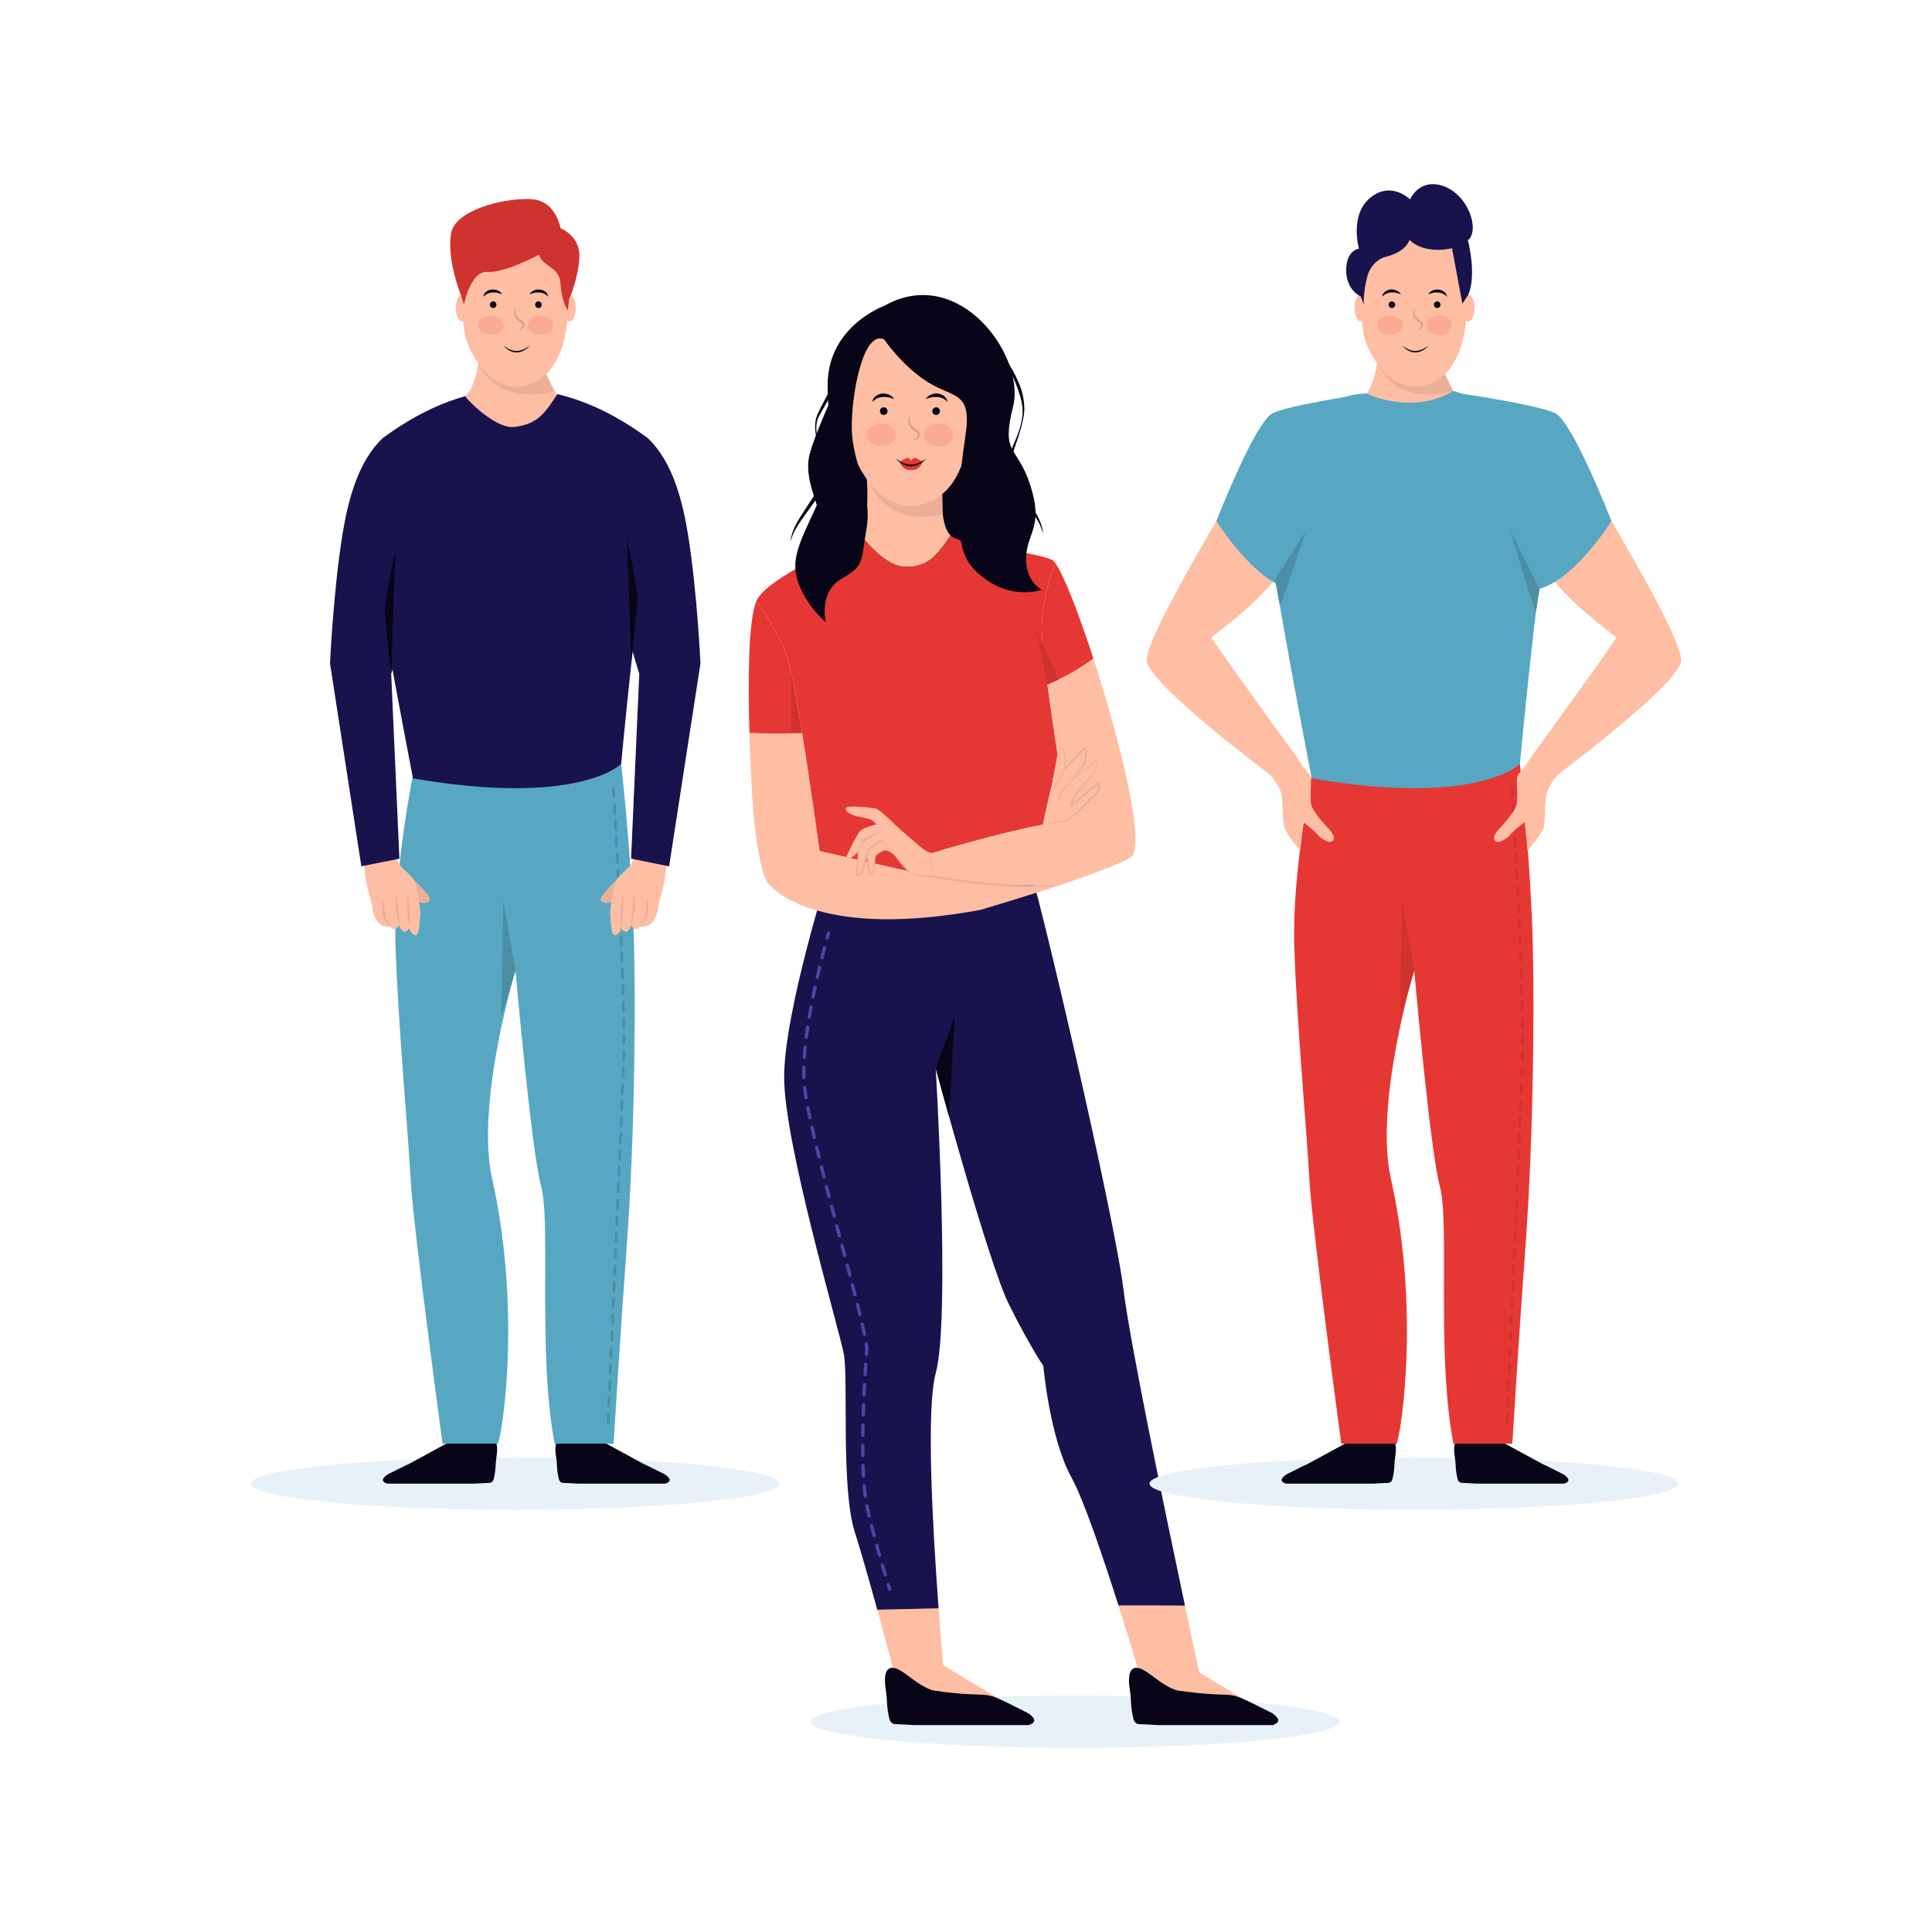 <?xml version="1.0" encoding="utf-8"?>
<!-- Generator: Adobe Illustrator 27.5.0, SVG Export Plug-In . SVG Version: 6.00 Build 0)  -->
<svg version="1.1" xmlns="http://www.w3.org/2000/svg" xmlns:xlink="http://www.w3.org/1999/xlink" x="0px" y="0px"
	 viewBox="0 0 500 500" style="enable-background:new 0 0 500 500;" xml:space="preserve">
<g id="BACKGROUND">
	<rect style="fill:#FFFFFF;" width="500" height="500"/>
</g>
<g id="OBJECTS">
	<g>
		<g>
			<path style="fill:#E7F2F8;" d="M346.719,445.569c0,3.739-30.637,6.77-68.429,6.77c-37.793,0-68.43-3.031-68.43-6.77
				c0-3.739,30.637-6.77,68.43-6.77C316.082,438.798,346.719,441.829,346.719,445.569z"/>
			<g>
				<path style="fill:#070517;" d="M223.494,85.387c0,0-11.703,23.647-13.929,32.019c-2.227,8.372,5.195,16.498,4.701,28.81
					c-0.495,12.312,19.124,18.222,32.693,16.005c13.57-2.216,13.817-20.112,11.838-30.124c-1.979-10.012,1.757-22.078-5.925-37.591
					C245.19,78.993,223.494,85.387,223.494,85.387z"/>
				<path style="fill:#FEBEA3;" d="M231.799,434.259h12.603c0,0-0.71-7.541-1.492-18.034c-5.303,0.118-10.593,0.243-15.87,0.372
					C229.608,425.923,231.799,434.259,231.799,434.259z"/>
				<path style="fill:#18134D;" d="M306.673,415.565c-5.313-25.105-14.236-68.152-15.927-81.891
					c-2.439-19.812-23.172-108.205-24.392-108.967c-1.22-0.762-36.994,22.86-51.629,0c0,0-11.789,36.957-11.789,54.103
					c0,17.145,14.228,65.152,15.448,71.629c1.22,6.477-0.813,34.671,2.846,46.102c1.598,4.994,3.817,12.823,5.81,20.058
					c5.278-0.129,10.567-0.254,15.87-0.372c-1.51-20.265-3.289-51.546-0.744-60.834c3.862-14.097,0-78.868,0-78.868
					s13.619,50.293,18.904,60.961c5.285,10.668,8.944,16.002,8.944,16.002s1.626,18.669,7.317,28.956
					c3.12,5.639,8.195,20.668,12.143,33.096C295.216,415.514,300.949,415.527,306.673,415.565z"/>
				<path style="fill:#FEBEA3;" d="M289.474,415.539c3.254,10.243,5.744,18.72,5.744,18.72h15.448c0,0-1.644-7.597-3.992-18.694
					C300.949,415.527,295.216,415.514,289.474,415.539z"/>
				<path style="fill:#FEBEA3;" d="M222.223,137.792c0.222-0.209,0.405-0.396,0.535-0.57c2.552-3.43,1.527-13.676,1.527-13.676
					c6.632,5.975,19.537,2.017,19.537,2.017s-0.816,10.17,2.187,13.015c-3.727,5.565-6.214,8.326-11.874,8.118
					C229.292,146.515,224.436,140.637,222.223,137.792z"/>
				<path style="fill:#EBAF97;" d="M224.284,123.544c0,0,8.498,5.036,19.541,2.017l0.158,7.518
					C243.983,133.079,230.032,137.689,224.284,123.544z"/>
				<path style="fill:#FEBEA3;" d="M236.867,80.182c4.628,0.57,8.689,3.55,10.853,7.946c1.983,4.027,3.976,9.848,3.736,16.693
					c-0.465,13.248-3.602,23.649-13.478,25.878c-9.876,2.229-16.731-10.029-17.777-15.601
					C219.252,110.05,216.398,77.663,236.867,80.182z"/>
				<path style="fill:#E53834;" d="M269.647,164.281c-0.379-6.219,1.586-13.523,3.368-18.691c-0.268-0.341-0.503-0.57-0.705-0.668
					c-4.661-2.31-22.997-3.555-26.163-6.219l-0.137-0.125c-3.727,5.565-6.214,8.326-11.874,8.118
					c-4.843-0.181-9.7-6.059-11.913-8.904c-4.106,3.701-22.978,11.353-26.242,17.307c-0.085,0.153-0.163,0.32-0.242,0.508
					c2.389,3.228,6.339,9.12,8.127,15.005c2.67,8.765,8.225,49.667,8.225,49.667l6.919,1.565c0-0.001,0.001-0.002,0.001-0.002
					l22.246,5.024l2.259-6.795c5.673-1.64,18.194-5.148,26.378-6.644c0.196-0.918,1.397-6.518,2.069-9.182
					c0.529-2.129,1.24-6.441,1.756-8.939C271.984,183.974,270.006,170.243,269.647,164.281z"/>
				<path style="fill:#FEBEA3;" d="M275.189,228.758c-18.8,1.363-33.539-1.802-33.539-1.802l-0.392-0.09
					c-1.795-0.09-4.126-0.285-4.876-0.661c-0.32-0.16-0.666-0.389-1.031-0.668l-0.007-0.007l-9.047-2.045
					c-0.065,0.702-0.118,1.405-0.183,1.781c-0.157,0.883-0.908,1.189-0.908,1.189c-0.228-0.348-0.437-1.962-0.6-3.353l-0.79-0.174
					c-0.163,0.765-0.333,1.579-0.457,2.115c-0.287,1.273-1.456,1.663-1.612,1.607c-0.091-0.035,0.104-2.309,0.261-4.132
					l-1.971-0.445c-0.438,0.132-1.018-0.063-1.038-0.174c0-0.007,0.007-0.028,0.013-0.056l-6.919-1.565
					c0,0-2.222-16.357-4.531-30.601c-4.505,0.249-9.049,0.208-13.609-0.008c0.187,6.536,0.482,12.446,0.697,16.106
					c0.666,11.373,2.441,20.84,4.217,22.976c1.782,2.129,14.283,14.204,54.781,6.747c0,0,11.038-3.214,21.548-6.734L275.189,228.758
					z"/>
				<path style="fill:#E53834;" d="M207.561,189.678c-1.342-8.279-2.713-15.844-3.694-19.066
					c-1.789-5.885-5.738-11.777-8.127-15.005c-2.099,4.935-2.167,20.795-1.788,34.062
					C198.512,189.885,203.057,189.927,207.561,189.678z"/>
				<g>
					<g>
						<path style="fill:#E53834;" d="M273.015,145.59c-1.782,5.169-3.747,12.472-3.368,18.691c0.173,2.877,0.724,7.565,1.442,12.918
							c4.22-1.838,8.292-4.004,11.887-6.775C279.069,158.418,275.114,148.318,273.015,145.59z"/>
						<path style="fill:#FEBEA3;" d="M282.976,170.425c-3.594,2.771-7.667,4.937-11.887,6.775c0.77,5.74,1.733,12.243,2.631,18.106
							c0.189-0.925,0.352-1.6,0.47-1.829c0.437-0.863,1.325,0.925,1.41,2.087c0.091,1.162,0,3.443,0,3.443s5.007-5.384,5.235-5.336
							c0.228,0.049,0.32,1.162,0,3.054c-0.307,1.809-3.649,5.356-3.936,5.662c0.392-0.32,6.678-5.37,6.893-5.37
							c0.228,0,0.274,1.454-0.313,2.428c-0.594,0.967-3.46,4.361-4.648,5.62c-1.182,1.266-1.599,3.464-1.599,3.464
							s6.835-5.788,7.017-5.788s0.457,1.551-0.679,2.81c-1.142,1.259-4.145,4.104-5.007,4.897c-0.725,0.661-1.834,1.509-2.174,1.76
							c0.059,0.362,0,0,0,0c-0.777-0.09-1.828,0.529-3.238,0.703l-3.284,0.647c0,0,0.007-0.049,0.026-0.132
							c-9.7,1.774-25.491,6.372-28.755,7.339c-0.392,0.111-0.601,0.174-0.601,0.174l1.097,5.948l0.013,0.07
							c0,0,14.74,3.165,33.539,1.802l0.006,0.007c7.474-2.511,14.681-5.175,17.449-6.942
							C296.732,219.208,289.93,191.797,282.976,170.425z"/>
						<g>
							<path style="fill:#FEBEA3;" d="M241.636,226.887c-0.124-0.007-0.248-0.014-0.379-0.021c-1.795-0.09-4.126-0.285-4.876-0.661
								c-0.32-0.16-0.666-0.389-1.031-0.668l-0.007-0.007c-1.097-0.842-2.317-2.135-3.173-3.422
								c-1.142-1.718-2.702-2.052-3.172-2.108c-0.463-0.056-1.971,1.023-2.311,1.356c-0.196,0.195-0.307,1.169-0.392,2.129
								c-0.065,0.702-0.118,1.405-0.183,1.781c-0.157,0.883-0.908,1.189-0.908,1.189c-0.228-0.348-0.437-1.962-0.6-3.353
								c-0.137-1.162-0.235-2.163-0.281-2.163c-0.059,0-0.281,0.946-0.509,1.99c-0.163,0.765-0.333,1.579-0.457,2.115
								c-0.287,1.273-1.456,1.663-1.612,1.607c-0.091-0.035,0.104-2.309,0.261-4.132c0.098-1.224,0.176-2.247,0.137-2.247
								c-0.007,0.007-0.007,0.007-0.007,0.007c-0.131,0.223-1.534,1.523-1.978,1.746c-0.039,0.021-0.085,0.035-0.124,0.049
								c-0.438,0.132-1.018-0.063-1.038-0.174c0-0.007,0.007-0.028,0.013-0.056c0.215-0.612,2.631-5.753,3.545-6.72
								c0.96-1.022,4.315-1.774,4.315-1.774s-0.862-0.856-1.378-1.189c-0.522-0.334-3.12-0.751-4.053-0.995
								c-0.94-0.243-2.709-1.029-2.552-1.969c0.157-0.946,6.449-0.167,7.592,0c1.142,0.167,4.419,3.548,5.255,4.32
								c0.829,0.779,6.443,5.816,8.003,6.762c0.437,0.264,0.927,0.41,1.404,0.487c-0.392,0.111-0.601,0.174-0.601,0.174
								L241.636,226.887z"/>
							<g>
								<path style="fill:#EBAF97;" d="M219.038,221.85l-0.011,0.049l0-0.005c0.205,0.166,0.589,0.204,0.876,0.154
									c0.298-0.051,0.535-0.301,0.782-0.497c0.243-0.21,0.479-0.429,0.709-0.654c0.221-0.22,0.476-0.465,0.636-0.683l0.014-0.019
									l0.003-0.004l0.006-0.007c0.015-0.016,0.034-0.027,0.054-0.031l0.039-0.008c0.083-0.018,0.155,0.155,0.13,0.121l0.004,0.028
									l0.003,0.046l0.002,0.078l-0.002,0.149l-0.012,0.293l-0.032,0.584l-0.074,1.165l-0.157,2.324l-0.063,1.158l-0.007,0.285
									l0.001,0.135l0.004,0.056c0,0,0.003,0.023,0,0.003c-0.011-0.023,0.016,0.025-0.029-0.054
									c-0.022-0.033-0.067-0.059-0.092-0.066l-0.007-0.004c-0.05-0.006,0.094-0.021,0.152-0.052
									c0.078-0.031,0.157-0.066,0.232-0.111c0.304-0.172,0.558-0.43,0.73-0.732c0.173-0.299,0.23-0.656,0.313-1.048l0.483-2.281
									c0.084-0.382,0.168-0.758,0.283-1.147l0.053-0.158l0.022-0.052l0.02-0.037l0.015-0.023c0.024-0.032,0.063-0.067,0.108-0.087
									c0.073-0.04,0.199-0.039,0.301,0.077c0.069,0.114,0.027,0.052,0.045,0.087l0.017,0.061c0.024,0.118,0.035,0.21,0.048,0.31
									l0.068,0.583l0.263,2.312c0.104,0.741,0.169,1.596,0.404,2.197l-0.237-0.074c0.26-0.117,0.518-0.349,0.661-0.619
									c0.154-0.267,0.183-0.602,0.228-0.953l0.234-2.095c0.051-0.351,0.096-0.7,0.21-1.054c0.033-0.089,0.058-0.178,0.148-0.276
									c0.069-0.064,0.138-0.122,0.207-0.178c0.139-0.112,0.282-0.216,0.427-0.32c0.29-0.203,0.586-0.398,0.899-0.569
									c0.3-0.147,0.661-0.386,1.053-0.271c1.426,0.276,2.602,1.301,3.33,2.495c0.828,1.118,1.803,2.139,2.902,2.983l0.017,0.015
									l0.007,0.007l-0.017-0.016c0.431,0.31,0.883,0.646,1.37,0.769c0.509,0.136,1.05,0.204,1.587,0.265
									c1.079,0.116,2.163,0.168,3.255,0.211l0.018,0.002l0.009,0.001c2.769,0.443,5.552,0.846,8.338,1.184
									c2.788,0.333,5.576,0.663,8.375,0.875c2.796,0.223,5.598,0.437,8.404,0.455c2.803,0.014,5.615-0.047,8.398-0.449
									c0.015-0.002,0.029,0.008,0.032,0.023c0.002,0.014-0.008,0.028-0.022,0.031c-2.764,0.559-5.593,0.718-8.408,0.759
									c-2.818,0.044-5.637-0.061-8.447-0.264c-2.809-0.213-5.613-0.49-8.403-0.87c-2.79-0.381-5.575-0.784-8.345-1.316
									l0.027,0.003c-1.088-0.07-2.184-0.148-3.273-0.292c-0.545-0.076-1.089-0.156-1.632-0.314
									c-0.574-0.17-1.01-0.521-1.455-0.847l-0.018-0.016l-0.006-0.007l0.017,0.015c-1.113-0.886-2.079-1.934-2.902-3.084
									c-0.394-0.593-0.783-1.152-1.336-1.58c-0.535-0.432-1.179-0.738-1.852-0.861c-0.318-0.1-0.619,0.109-0.925,0.262
									c-0.301,0.17-0.59,0.365-0.872,0.568c-0.14,0.103-0.28,0.207-0.412,0.317l-0.19,0.167c-0.032,0.032-0.066,0.114-0.088,0.19
									c-0.092,0.318-0.129,0.671-0.167,1.015l-0.167,2.098c-0.033,0.341-0.049,0.728-0.234,1.086
									c-0.182,0.351-0.457,0.632-0.831,0.814l-0.007,0.003c-0.085,0.042-0.188,0.007-0.23-0.077
									c-0.224-0.438-0.256-0.798-0.344-1.193c-0.071-0.387-0.135-0.772-0.187-1.159l-0.286-2.317l-0.072-0.574l-0.043-0.265
									c-0.002-0.013-0.002-0.009-0.002-0.009c0.014,0.024-0.029-0.051,0.032,0.054c0.094,0.105,0.213,0.094,0.276,0.069
									c0.041-0.016,0.075-0.047,0.094-0.075c0.008-0.012,0.006-0.007,0.006-0.007l0.003-0.004
									c0.003-0.009-0.006,0.015-0.006,0.015l-0.038,0.119c-0.099,0.358-0.186,0.741-0.276,1.115l-0.51,2.274
									c-0.082,0.364-0.152,0.789-0.375,1.168c-0.217,0.371-0.531,0.682-0.906,0.888c-0.093,0.053-0.192,0.097-0.295,0.136
									c-0.125,0.029-0.17,0.085-0.414,0.059l-0.025-0.006c-0.029-0.01-0.078-0.042-0.104-0.08
									c-0.053-0.089-0.026-0.054-0.041-0.088c-0.011-0.043-0.008-0.044-0.012-0.068l-0.005-0.089l0-0.156l0.012-0.298
									c0.02-0.393,0.053-0.78,0.088-1.168l0.227-2.322l0.108-1.159l0.049-0.579l0.02-0.288l0.008-0.142l0.002-0.068l0-0.027
									l0-0.008c-0.024-0.046,0.039,0.116,0.117,0.088l0.093-0.04l-0.007,0.007l0.017-0.023c-0.236,0.293-0.47,0.478-0.715,0.704
									c-0.244,0.215-0.492,0.424-0.749,0.624c-0.261,0.184-0.506,0.432-0.863,0.483c-0.331,0.02-0.684,0.018-0.951-0.249l0-0.005
									l0.015-0.062c0.004-0.015,0.019-0.024,0.033-0.02C219.032,221.821,219.041,221.835,219.038,221.85z"/>
							</g>
							<g>
								<g>
									<g>
										<path style="fill:#EBAF97;" d="M222.138,220.277c0.147-0.653,0.37-1.28,0.639-1.895c0.13-0.312,0.289-0.606,0.492-0.905
											c0.097-0.145,0.271-0.311,0.422-0.403c0.147-0.094,0.293-0.181,0.439-0.264c0.59-0.315,1.184-0.604,1.799-0.852
											c0.613-0.252,1.23-0.49,1.876-0.668c-0.547,0.385-1.118,0.719-1.688,1.049c-0.567,0.336-1.153,0.637-1.72,0.954
											c-0.143,0.076-0.283,0.155-0.415,0.234c-0.132,0.08-0.196,0.147-0.298,0.265c-0.192,0.23-0.354,0.515-0.532,0.785
											C222.813,219.135,222.495,219.712,222.138,220.277z"/>
									</g>
									<g>
										<path style="fill:#EBAF97;" d="M224.322,220.942c0.107-0.54,0.31-1.055,0.643-1.529c0.379-0.496,0.87-0.736,1.316-1.042
											c0.464-0.278,0.932-0.546,1.423-0.773c0.488-0.232,0.981-0.454,1.506-0.618c-0.411,0.364-0.851,0.677-1.292,0.985
											c-0.438,0.313-0.896,0.592-1.348,0.876c-0.446,0.284-0.945,0.532-1.283,0.846
											C224.933,220.044,224.634,220.495,224.322,220.942z"/>
									</g>
								</g>
							</g>
						</g>
					</g>
				</g>
				<polygon style="fill:#CF332F;" points="271.089,177.2 268.09,162.68 273.965,175.879 				"/>
				<polygon style="fill:#CF332F;" points="207.561,189.678 204.679,173.829 204.679,189.669 				"/>
				<g>
					<path style="fill:#FEBEA3;" d="M283.57,205.552c-1.142,1.259-4.145,4.104-5.007,4.897c-0.725,0.661-1.834,1.509-2.174,1.76
						c-0.065,0.056-0.104,0.084-0.104,0.084l-3.133,0.619l-3.284,0.647c0,0,0.007-0.049,0.026-0.132
						c0.196-0.918,1.397-6.518,2.069-9.182c0.529-2.129,1.24-6.441,1.756-8.939c0.189-0.925,0.352-1.6,0.47-1.829
						c0.437-0.863,1.325,0.925,1.41,2.087c0.091,1.162,0,3.443,0,3.443s5.007-5.384,5.235-5.336c0.228,0.049,0.32,1.162,0,3.054
						c-0.307,1.809-3.649,5.356-3.936,5.662c0.392-0.32,6.678-5.37,6.893-5.37c0.228,0,0.274,1.454-0.313,2.428
						c-0.594,0.967-3.46,4.361-4.648,5.62c-1.182,1.266-1.599,3.464-1.599,3.464s6.835-5.788,7.017-5.788
						S284.706,204.293,283.57,205.552z"/>
					<g>
						<path style="fill:#EBAF97;" d="M273.693,195.3l0.198-1.033c0.102-0.338,0.089-0.697,0.375-1.018
							c0.193-0.176,0.468-0.025,0.575,0.103c0.135,0.134,0.24,0.285,0.33,0.442c0.18,0.314,0.321,0.645,0.422,0.991
							c0.217,0.701,0.187,1.426,0.215,2.122c0.012,0.704,0.007,1.405-0.008,2.108l-0.347-0.145l2.995-3.214
							c0.506-0.531,1.012-1.059,1.537-1.578l0.406-0.385l0.115-0.096c0.063-0.041,0.021-0.041,0.173-0.119
							c0.063-0.028,0.133-0.042,0.193-0.046c0.06,0.002,0.174,0.071,0.19,0.102c0.08,0.087,0.094,0.146,0.121,0.208
							c0.125,0.441,0.098,0.798,0.093,1.181c-0.048,0.761-0.111,1.46-0.316,2.234c-0.271,0.73-0.685,1.352-1.111,1.957
							c-0.867,1.199-1.843,2.299-2.861,3.358l-0.167-0.178l4.413-3.473c0.734-0.583,1.459-1.169,2.22-1.727l0.147-0.103
							c0.017-0.015,0.071-0.042,0.108-0.058c0.046-0.011,0.066-0.054,0.165-0.007c0.187,0.17,0.144,0.283,0.179,0.41
							c0.031,0.248,0.02,0.489-0.004,0.729c-0.057,0.477-0.175,0.954-0.416,1.387c-1.06,1.589-2.275,2.995-3.476,4.442l-0.923,1.064
							c-0.335,0.352-0.59,0.673-0.816,1.077c-0.438,0.782-0.748,1.667-0.932,2.544l-0.425-0.248l4.186-3.558l2.13-1.741l0.556-0.428
							c0.012-0.019,0.194-0.128,0.307-0.145c0.057-0.007,0.19,0.042,0.243,0.1c0.023,0.026,0.044,0.055,0.064,0.085
							c0.043,0.066,0.041,0.087,0.063,0.134c0.049,0.151,0.069,0.279,0.078,0.409c0.039,0.513-0.057,1.008-0.237,1.472
							c-0.18,0.457-0.478,0.894-0.813,1.215l-0.991,0.958l-1.995,1.901l-1.997,1.896l-2.171,1.712l0.009-0.007l-0.117,0.091
							c-0.017,0.013-0.036,0.022-0.056,0.025l-0.006,0.001c-2.142,0.405-4.293,0.77-6.442,1.137
							c-0.015,0.003-0.029-0.008-0.032-0.023c-0.003-0.015,0.007-0.028,0.021-0.032c2.128-0.475,4.256-0.954,6.391-1.395
							l-0.061,0.026l0.092-0.076l0.009-0.007l2.096-1.744l1.935-1.937l1.93-1.939c0.623-0.667,1.402-1.222,1.674-2.01
							c0.15-0.388,0.227-0.815,0.194-1.216c-0.006-0.098-0.027-0.197-0.048-0.264c-0.003-0.005-0.015-0.043-0.008-0.022
							c0.003,0.006,0.009,0.011,0.015,0.014c0.029,0.047,0.135,0.075,0.167,0.067c0.017,0.044,0.094-0.016,0.018,0.039l-0.53,0.412
							l-2.114,1.743l-4.224,3.505l-0.009,0.007c-0.11,0.091-0.272,0.076-0.363-0.034c-0.053-0.064-0.07-0.147-0.053-0.222
							c0.215-0.948,0.531-1.852,1.03-2.691c0.238-0.412,0.582-0.817,0.902-1.134l0.942-1.033c1.22-1.402,2.504-2.801,3.543-4.311
							c0.223-0.382,0.345-0.83,0.406-1.278c0.027-0.224,0.04-0.454,0.016-0.671c0.001-0.095-0.06-0.248-0.05-0.232
							c0.056,0.021-0.095,0.077-0.179,0.148c-0.757,0.535-1.498,1.113-2.24,1.68c-1.475,1.149-2.928,2.331-4.369,3.521
							c-0.052,0.043-0.129,0.036-0.172-0.016c-0.039-0.047-0.034-0.118,0.006-0.162c0.975-1.083,1.908-2.212,2.719-3.412
							c0.398-0.6,0.774-1.228,0.998-1.878c0.165-0.641,0.239-1.411,0.271-2.108c0.008-0.345,0.006-0.733-0.076-0.997
							c-0.007-0.022-0.026-0.051-0.011-0.03c0.029,0.02,0.115,0.069,0.149,0.058c0.067-0.042-0.034,0.033-0.044,0.046l-0.095,0.081
							l-0.393,0.368c-0.522,0.503-1.035,1.025-1.545,1.547l-3.036,3.166l-0.004,0.004c-0.076,0.08-0.203,0.082-0.282,0.006
							c-0.043-0.041-0.064-0.099-0.061-0.154c0.036-0.696,0.063-1.395,0.073-2.092c-0.006-0.697,0.043-1.398-0.14-2.05
							c-0.088-0.328-0.199-0.655-0.355-0.956c-0.076-0.151-0.167-0.294-0.273-0.413c-0.108-0.122-0.24-0.194-0.335-0.109
							c-0.207,0.192-0.269,0.599-0.37,0.915l-0.252,1.019c-0.003,0.015-0.018,0.024-0.033,0.021
							C273.7,195.329,273.691,195.315,273.693,195.3z"/>
					</g>
					<g>
						<path style="fill:#EBAF97;" d="M276.877,202.401c-0.602,0.844-1.313,1.606-1.884,2.433c-0.283,0.382-0.406,0.895-0.57,1.375
							l-0.459,1.478c0.026-0.52,0.103-1.034,0.208-1.544c0.118-0.505,0.234-1.023,0.542-1.497
							C275.35,203.797,276.069,203.06,276.877,202.401z"/>
					</g>
					<g>
						<path style="fill:#EBAF97;" d="M272.826,204.147c0.07-0.495,0.296-0.941,0.49-1.389c0.204-0.446,0.443-0.873,0.67-1.305
							c0.497-0.841,0.996-1.68,1.614-2.447c-0.377,0.91-0.86,1.755-1.321,2.612l-0.735,1.26
							C273.302,203.3,273.026,203.703,272.826,204.147z"/>
					</g>
				</g>
				<g>
					<g>
						<path style="fill:none;stroke:#4E44AB;stroke-width:0.868;stroke-linecap:round;stroke-linejoin:round;" d="M214.436,241.477
							c0,0-0.131,0.445-0.355,1.248"/>
						
							<path style="fill:none;stroke:#4E44AB;stroke-width:0.868;stroke-linecap:round;stroke-linejoin:round;stroke-dasharray:2.626,2.626;" d="
							M213.394,245.257c-2.004,7.574-6.125,24.78-5.252,35.245c1.144,13.72,16.624,64.025,16.18,68.903
							c-0.444,4.878-2.112,30.488,0.009,40.244c1.526,7.021,3.924,15.147,5.149,19.152"/>
						<path style="fill:none;stroke:#4E44AB;stroke-width:0.868;stroke-linecap:round;stroke-linejoin:round;" d="M229.868,410.057
							c0.246,0.791,0.389,1.238,0.389,1.238"/>
					</g>
				</g>
				<polygon style="fill:#070517;" points="242.166,276.523 247.097,262.971 245.597,288.909 				"/>
				<g>
					<polygon style="fill:#FEBEA3;" points="306.042,430.233 321.784,439.689 295.602,441.569 295.602,429.378 					"/>
					<path style="fill:#070517;" d="M292.692,440.304c0.069,1.851,0.381,3.565,0.672,4.683c0.187,0.718,0.793,1.21,1.492,1.221
						c1.006,0.016,2.713,0.114,4.849,0.244h29.684c1.788-0.604,2.047-1.58-0.17-3.097c-14.341-7.242-6.549-3.307-24.507-5.853
						c-4.654-1.286-8.414-6.408-11.048-5.823c-1.844,0.41-1.581,3.729-1.258,5.684C292.567,438.335,292.656,439.317,292.692,440.304
						z"/>
				</g>
				<g>
					<polygon style="fill:#FEBEA3;" points="242.883,430.233 258.625,439.689 232.443,441.569 232.443,429.378 					"/>
					<path style="fill:#070517;" d="M229.534,440.304c0.069,1.851,0.381,3.565,0.672,4.683c0.187,0.718,0.793,1.21,1.492,1.221
						c1.006,0.016,2.713,0.114,4.849,0.244h29.684c1.788-0.604,2.047-1.58-0.17-3.097c-14.341-7.242-6.549-3.307-24.507-5.853
						c-4.654-1.286-8.414-6.408-11.048-5.823c-1.844,0.41-1.581,3.729-1.258,5.684C229.409,438.335,229.497,439.317,229.534,440.304
						z"/>
				</g>
				<path style="fill:#070517;" d="M228.826,87.847c0,0,4.726,7.012,11.433,11.128c6.707,4.116,11.322,2.301,9.604,13.72
					s-2.634,23.329-1.525,26.372c1.11,3.043,0.61,6.86,7.622,11.433c7.012,4.573,13.639,2.134,13.639,2.134s-4.34-2.134-4.035-8.537
					c0.305-6.403,4.573-7.811,1.067-18.54c-3.506-10.729-7.622-7.527-4.421-20.485c3.201-12.957-14.024-36.89-33.384-25.915
					c0,0-14.482,5.183-14.634,20.275c-0.152,15.092,4.116,12.348,0,24.238c-4.116,11.89-9.74,18.428-8.072,25.449
					c1.669,7.021,7.614,11.899,7.614,11.899s-1.982-7.774,4.116-11.281c6.098-3.506,4.903-4.359,6.433-13.11
					c1.531-8.751-3.689-16.921-3.842-25.61C220.289,102.329,223.338,85.256,228.826,87.847z"/>
				<g>
					<path style="fill:#D6A08A;" d="M235.691,107.404c-0.311,0.653-0.369,1.44-0.094,2.11c0.28,0.683,0.87,1.15,1.497,1.527
						c0.316,0.195,0.598,0.458,0.809,0.772c0.214,0.316,0.252,0.755,0.071,1.095c-0.371,0.676-1.113,1.033-1.834,1.159l-0.009-0.06
						c0.338-0.171,0.645-0.346,0.889-0.59c0.256-0.211,0.468-0.474,0.527-0.714c0.044-0.24,0.023-0.388-0.132-0.588
						c-0.156-0.191-0.369-0.406-0.659-0.566c-0.255-0.183-0.665-0.445-0.945-0.742c-0.276-0.326-0.547-0.684-0.656-1.115
						c-0.116-0.422-0.132-0.858-0.054-1.261c0.11-0.397,0.264-0.769,0.536-1.057L235.691,107.404z"/>
				</g>
				<g>
					<g>
						<path style="fill:#070517;" d="M229.697,106.4c0,0.546-0.443,0.988-0.988,0.988s-0.989-0.442-0.989-0.988
							c0-0.546,0.443-0.989,0.989-0.989S229.697,105.854,229.697,106.4z"/>
						<path style="fill:#070517;" d="M231.279,103.25c-0.891-0.394-1.885-0.593-2.849-0.51c-0.485,0.019-0.96,0.151-1.401,0.346
							c-0.453,0.185-0.827,0.509-1.184,0.84c-0.017,0.016-0.044,0.015-0.06-0.002c-0.01-0.011-0.013-0.025-0.01-0.038l0.005-0.021
							c0.129-0.56,0.462-1.083,0.947-1.414c0.47-0.354,1.057-0.556,1.633-0.604c0.58-0.03,1.152,0.05,1.663,0.276
							c0.509,0.218,0.977,0.542,1.298,1.046l0.012,0.019c0.012,0.02,0.007,0.046-0.013,0.058
							C231.307,103.255,231.292,103.256,231.279,103.25z"/>
					</g>
					<g>
						<path style="fill:#070517;" d="M241.287,106.4c0,0.546,0.443,0.988,0.989,0.988c0.546,0,0.989-0.442,0.989-0.988
							c0-0.546-0.443-0.989-0.989-0.989C241.73,105.412,241.287,105.854,241.287,106.4z"/>
						<path style="fill:#070517;" d="M239.705,103.25c0.891-0.394,1.885-0.593,2.849-0.51c0.485,0.019,0.96,0.151,1.401,0.346
							c0.453,0.185,0.827,0.509,1.184,0.84c0.017,0.016,0.044,0.015,0.06-0.002c0.01-0.011,0.013-0.025,0.01-0.038l-0.005-0.021
							c-0.128-0.56-0.462-1.083-0.947-1.414c-0.47-0.354-1.057-0.556-1.633-0.604c-0.58-0.03-1.152,0.05-1.663,0.276
							c-0.509,0.218-0.976,0.542-1.298,1.046l-0.012,0.019c-0.013,0.02-0.007,0.046,0.013,0.058
							C239.677,103.255,239.692,103.256,239.705,103.25z"/>
					</g>
				</g>
				<path style="fill:#E53834;" d="M237.086,118.572c-0.829-0.371-1.288,0.743-1.288,0.743s-0.459-1.115-1.288-0.743
					c-0.829,0.372-1.693,0.942-1.693,0.942s0.753,2.459,2.98,2.088c2.228,0.372,2.981-2.088,2.981-2.088
					S237.915,118.943,237.086,118.572z"/>
				<g>
					<path style="fill:#070517;" d="M231.968,118.749c0.591,0.449,1.201,0.833,1.839,1.104c0.636,0.268,1.301,0.442,1.967,0.394
						c0.664,0.004,1.328-0.164,1.964-0.45c0.649-0.266,1.244-0.667,1.891-1.051l0.031,0.032l-0.83,0.729
						c-0.312,0.196-0.596,0.44-0.93,0.598c-0.644,0.365-1.38,0.558-2.12,0.59c-1.509,0.035-2.896-0.812-3.848-1.918L231.968,118.749
						z"/>
				</g>
				<g>
					<path style="opacity:0.14;fill:#E53834;" d="M231.883,112.57c0,1.61-1.706,2.915-3.811,2.915c-2.105,0-3.811-1.305-3.811-2.915
						c0-1.61,1.706-2.916,3.811-2.916C230.177,109.654,231.883,110.96,231.883,112.57z"/>
					<path style="opacity:0.14;fill:#E53834;" d="M246.723,112.57c0,1.61-1.706,2.915-3.811,2.915c-2.105,0-3.811-1.305-3.811-2.915
						c0-1.61,1.706-2.916,3.811-2.916C245.017,109.654,246.723,110.96,246.723,112.57z"/>
				</g>
				<g>
					<path style="fill:#070517;" d="M258.588,90.687c1.374,1.648,2.552,3.45,3.595,5.331c1.012,1.893,1.938,3.865,2.449,5.982
						c0.239,1.059,0.429,2.135,0.448,3.225l0.018,0.815l-0.08,0.814c-0.025,0.546-0.139,1.07-0.23,1.599
						c-0.409,2.108-1.066,4.161-1.784,6.174c-0.693,2.009-1.39,4.039-1.148,6.064c0.1,1.008,0.416,1.987,0.851,2.926
						c0.422,0.944,0.924,1.866,1.471,2.767c1.076,1.813,2.262,3.59,3.365,5.431c1.059,1.842,2.165,3.799,2.369,5.972l-0.089,0.011
						c-0.491-2.075-1.702-3.85-2.872-5.608c-1.185-1.761-2.467-3.47-3.592-5.314c-0.558-0.922-1.091-1.873-1.509-2.891
						c-0.431-1.006-0.753-2.096-0.833-3.217c-0.205-2.281,0.689-4.39,1.53-6.319c0.849-1.951,1.62-3.947,1.935-6.051
						c0.403-2.097,0.05-4.204-0.57-6.202c-1.207-4.023-3.225-7.794-5.398-11.457L258.588,90.687z"/>
				</g>
				<g>
					<path style="fill:#070517;" d="M218.956,94.394c-1.767,3.776-3.706,7.453-5.733,11.077c-0.5,0.894-1.105,1.798-1.493,2.694
						c-0.397,0.922-0.504,1.961-0.458,2.982c0.094,2.063,0.779,4.047,1.394,6.03c0.614,1.978,1.251,4.041,1.076,6.247
						c-0.039,0.547-0.16,1.096-0.337,1.626c-0.183,0.543-0.421,0.991-0.644,1.483c-0.48,0.948-1.02,1.855-1.593,2.735
						c-1.149,1.757-2.438,3.393-3.608,5.094c-1.178,1.688-2.32,3.43-2.837,5.444l-0.089-0.014c0.234-2.106,1.278-4.028,2.346-5.807
						c1.101-1.783,2.285-3.493,3.392-5.23c0.544-0.873,1.08-1.746,1.548-2.65c0.477-0.919,0.888-1.78,0.973-2.768
						c0.209-1.965-0.272-4.009-0.723-6.025c-0.462-2.023-1.028-4.046-1.2-6.147c-0.066-1.047-0.017-2.128,0.306-3.163
						c0.356-1.047,0.858-1.92,1.296-2.879c1.904-3.704,4.011-7.293,6.307-10.773L218.956,94.394z"/>
				</g>
			</g>
		</g>
		<g>
			<path style="fill:#E7F2F8;" d="M201.773,383.96c0,3.739-30.637,6.77-68.43,6.77s-68.429-3.031-68.429-6.77
				c0-3.739,30.637-6.77,68.429-6.77S201.773,380.221,201.773,383.96z"/>
			<g>
				<path style="fill:#070517;" d="M172.096,381.588c-2.819-1.424-4.518-2.281-5.723-2.805l0.03-0.002l-13.29-7.239l-8.814-0.655
					v2.092c-0.765,0.804-0.595,2.773-0.388,4.021c0.123,0.744,0.191,1.497,0.219,2.252c0.053,1.417,0.291,2.729,0.514,3.586
					c0.143,0.55,0.607,0.926,1.143,0.935c0.77,0.012,2.077,0.087,3.713,0.187h22.727
					C173.595,383.497,173.793,382.75,172.096,381.588z"/>
				<path style="fill:#070517;" d="M100.304,381.588c2.819-1.424,4.518-2.281,5.723-2.805l-0.03-0.002l13.29-7.239l8.814-0.655
					v2.092c0.766,0.804,0.595,2.773,0.389,4.021c-0.123,0.744-0.191,1.497-0.219,2.252c-0.053,1.417-0.292,2.729-0.514,3.586
					c-0.143,0.55-0.607,0.926-1.143,0.935c-0.77,0.012-2.077,0.087-3.713,0.187h-22.727
					C98.804,383.497,98.607,382.75,100.304,381.588z"/>
				<path style="fill:#57A7C2;" d="M160.694,197.23c0,0-29.822,11.134-53.576,2.074c0,0-5.384,26.097-4.751,45.734
					c0.633,19.637,3.268,48.127,3.902,60.162c0.633,12.036,8.261,68.429,8.261,68.429h14.126c0.398,2.844,6.994-31.508-1.289-68.594
					c-4.372-19.575,6.039-53.849,6.039-53.849s4.117,46.745,6.651,55.93c2.534,9.185-0.95,43.075,3.484,66.512h15.253
					c0,0,1.584-26.288,3.484-52.26c1.9-25.972,2.483-63.979,1.533-84.883C162.862,215.583,160.694,197.23,160.694,197.23z"/>
				<polygon style="fill:#4A8FA6;" points="133.406,251.186 130.239,233.003 129.734,263.053 				"/>
				
					<path style="fill:none;stroke:#4A8FA6;stroke-width:0.711;stroke-linecap:round;stroke-linejoin:round;stroke-miterlimit:10;stroke-dasharray:2.134;" d="
					M158.746,203.972c0,0,3.226,53.26,2.639,70.563c-0.587,17.303-4.106,95.428-4.106,95.428"/>
				<path style="fill:#18134D;" d="M96.977,120.196c-1.43,4.603-1.25,13.584-0.641,21.1c0.814,10.032,10.548,60.149,10.548,60.149
					c43.056,7.405,53.866-3.735,53.866-3.735s4.458-47.308,6.63-56.087c0.327-4.372,0.543-8.763,0.553-13.132
					c0.007-2.954-0.673-5.76-1.892-8.296H96.977z"/>
				<g>
					<path style="fill:#EBAF97;" d="M106.685,227.562c0.76,0.208,4.518,4.15,4.574,5.096c0.056,0.946-1.551,1.729-3.926,0.174
						c-2.375-1.555-2.502-4.045-2.502-4.045L106.685,227.562z"/>
					<g>
						<g>
							<path style="fill:#FEBEA3;" d="M101.873,218.566c0,0,0.385,3.673,1.609,5.287c1.225,1.615,3.658,3.051,4.023,4.702
								c0.365,1.652,1.473,6.438,1.245,8.693c-0.227,2.255-0.298,4.988-1.218,4.8c-0.92-0.188-1.497-1.116-1.599-1.968
								c0,0-0.285,0.963-1.154,1.052c-0.869,0.089-1.454-1.66-1.454-1.66s-1.14,2.056-2.213,0.324c0,0-1.706,0.203-2.715-0.589
								c-1.008-0.792-1.787-2.294-2-4.063c-0.213-1.77-1.262-4.968-1.646-7.049c-0.383-2.081-0.913-8.243-0.913-8.243
								S100.274,216.089,101.873,218.566z"/>
							<g>
								<path style="fill:#EBAF97;" d="M105.933,240.081c-0.161-0.745-0.256-1.492-0.342-2.24c-0.092-0.747-0.138-1.497-0.183-2.247
									c-0.06-1.488-0.133-3.037,0.239-4.521c0.061,0.758,0.108,1.503,0.178,2.245c0.085,0.735,0.135,1.494,0.178,2.242
									c0.03,0.751,0.06,1.503,0.044,2.257C106.038,238.57,106.018,239.324,105.933,240.081z"/>
							</g>
							<g>
								<path style="fill:#EBAF97;" d="M103.324,239.473c-0.222-0.657-0.378-1.318-0.524-1.978
									c-0.144-0.657-0.276-1.322-0.361-2.018c-0.066-0.687-0.096-1.371-0.068-2.054c0.022-0.683,0.066-1.365,0.189-2.044
									c0.125,0.678,0.197,1.353,0.27,2.027l0.203,2.008c0.065,0.653,0.181,1.324,0.22,2.011
									C103.304,238.105,103.347,238.787,103.324,239.473z"/>
							</g>
							<g>
								<path style="fill:#EBAF97;" d="M101.111,239.796c-0.59-0.403-1.035-0.984-1.41-1.588c-0.414-0.631-0.531-1.379-0.649-2.065
									c-0.095-0.702-0.151-1.403-0.147-2.106c-0.001-0.702,0.024-1.403,0.131-2.103c0.141,0.693,0.231,1.383,0.327,2.071
									l0.279,2.051c0.103,0.681,0.191,1.344,0.464,1.939C100.384,238.617,100.702,239.224,101.111,239.796z"/>
							</g>
						</g>
					</g>
				</g>
				<g>
					<path style="fill:#EBAF97;" d="M160.001,227.562c-0.76,0.208-4.518,4.15-4.574,5.096c-0.056,0.946,1.551,1.729,3.926,0.174
						c2.375-1.555,2.502-4.045,2.502-4.045L160.001,227.562z"/>
					<g>
						<g>
							<path style="fill:#FEBEA3;" d="M164.813,218.566c0,0-0.385,3.673-1.609,5.287c-1.225,1.615-3.658,3.051-4.023,4.702
								c-0.365,1.652-1.473,6.438-1.245,8.693c0.227,2.255,0.298,4.988,1.218,4.8c0.92-0.188,1.497-1.116,1.599-1.968
								c0,0,0.285,0.963,1.154,1.052c0.869,0.089,1.454-1.66,1.454-1.66s1.14,2.056,2.213,0.324c0,0,1.706,0.203,2.715-0.589
								c1.008-0.792,1.787-2.294,2-4.063c0.213-1.77,1.262-4.968,1.646-7.049c0.383-2.081,0.913-8.243,0.913-8.243
								S166.412,216.089,164.813,218.566z"/>
							<g>
								<path style="fill:#EBAF97;" d="M160.753,240.081c-0.085-0.756-0.105-1.51-0.115-2.263c-0.017-0.754,0.013-1.505,0.044-2.257
									c0.043-0.748,0.094-1.507,0.179-2.242c0.07-0.742,0.117-1.488,0.178-2.245c0.372,1.484,0.299,3.033,0.239,4.521
									c-0.045,0.75-0.091,1.5-0.183,2.247C161.01,238.589,160.914,239.336,160.753,240.081z"/>
							</g>
							<g>
								<path style="fill:#EBAF97;" d="M163.362,239.473c-0.023-0.686,0.02-1.368,0.073-2.049c0.038-0.688,0.155-1.359,0.22-2.011
									l0.203-2.008c0.074-0.673,0.145-1.349,0.27-2.027c0.123,0.679,0.167,1.361,0.189,2.044c0.028,0.684-0.002,1.367-0.068,2.054
									c-0.086,0.696-0.218,1.361-0.361,2.018C163.74,238.155,163.584,238.816,163.362,239.473z"/>
							</g>
							<g>
								<path style="fill:#EBAF97;" d="M165.575,239.796c0.409-0.572,0.727-1.18,1.005-1.801c0.273-0.595,0.361-1.258,0.464-1.939
									l0.279-2.051c0.096-0.688,0.186-1.378,0.327-2.071c0.107,0.7,0.132,1.401,0.131,2.103c0.004,0.703-0.052,1.404-0.147,2.106
									c-0.118,0.686-0.235,1.434-0.649,2.065C166.609,238.812,166.164,239.394,165.575,239.796z"/>
							</g>
						</g>
					</g>
				</g>
				<path style="fill:#18134D;" d="M178.145,138.893c-0.001-0.005-0.023-0.153-0.064-0.407c-1.376-8.461-3.85-18.852-10.43-25.096
					c-22.872-16.894-45.743-16.895-68.614,0c-6.582,6.243-9.056,16.634-10.432,25.096c-0.041,0.254-0.063,0.402-0.064,0.407
					c-2.295,14.545-3.135,32.777-3.135,32.777l8.111,52.528l9.846-1.977l-2.121-47.847c0,0,6.321-19.665,8.362-36.152l23.74-0.76
					l23.74,0.76c2.04,16.487,8.362,36.152,8.362,36.152l-2.121,47.847l9.846,1.977l8.111-52.528
					C181.28,171.67,180.44,153.438,178.145,138.893z"/>
				<g>
					<g>
						<path style="fill:#FEBEA3;" d="M120.362,102.534c0.192-0.18,0.585-0.514,0.698-0.664c2.205-2.963,2.744-8.199,2.744-8.199
							c5.731,5.163,16.881,1.743,16.881,1.743s0.983,4.131,3.578,6.59c-3.221,4.808-5.001,7.794-11.252,8.497
							C128.85,110.968,122.274,104.992,120.362,102.534z"/>
						<path style="fill:#EBAF97;" d="M123.803,93.668c0,0,7.342,4.352,16.884,1.743l2.807,5.762
							C143.494,101.173,128.77,105.89,123.803,93.668z"/>
						<path style="fill:#FEBEA3;" d="M134.675,56.202c3.998,0.492,7.507,3.068,9.377,6.866c1.713,3.48,3.435,8.509,3.228,14.424
							c-0.402,11.447-3.112,20.434-11.646,22.359c-8.533,1.926-14.457-8.666-15.36-13.48
							C119.456,82.01,116.989,54.025,134.675,56.202z"/>
						<g>
							<path style="fill:#D6A08A;" d="M133.66,79.723c-0.269,0.564-0.319,1.244-0.081,1.823c0.242,0.59,0.751,0.994,1.294,1.32
								c0.273,0.169,0.517,0.396,0.699,0.667c0.185,0.273,0.218,0.652,0.062,0.946c-0.321,0.584-0.962,0.893-1.585,1.001
								l-0.007-0.052c0.292-0.147,0.557-0.299,0.768-0.51c0.221-0.183,0.404-0.409,0.455-0.617c0.035-0.206,0.031-0.335-0.101-0.516
								c-0.136-0.17-0.33-0.346-0.583-0.481c-0.505-0.342-1.176-0.866-1.383-1.604c-0.216-0.734-0.036-1.501,0.416-2.003
								L133.66,79.723z"/>
						</g>
						<g>
							<g>
								<path style="fill:#070517;" d="M128.48,78.856c0,0.472-0.382,0.854-0.854,0.854c-0.472,0-0.854-0.382-0.854-0.854
									c0-0.472,0.382-0.854,0.854-0.854C128.098,78.002,128.48,78.384,128.48,78.856z"/>
								<path style="fill:#070517;" d="M129.848,76.134c-0.77-0.341-1.629-0.513-2.462-0.44c-0.419,0.017-0.829,0.13-1.211,0.299
									c-0.391,0.16-0.715,0.44-1.023,0.726c-0.015,0.014-0.038,0.013-0.052-0.002c-0.008-0.009-0.011-0.021-0.009-0.033
									l0.004-0.018c0.111-0.484,0.399-0.936,0.818-1.222c0.406-0.306,0.913-0.48,1.411-0.522c0.501-0.026,0.995,0.043,1.437,0.239
									c0.44,0.189,0.844,0.468,1.121,0.904l0.01,0.016c0.011,0.017,0.006,0.039-0.011,0.05
									C129.872,76.138,129.858,76.139,129.848,76.134z"/>
							</g>
							<g>
								<path style="fill:#070517;" d="M138.495,78.856c0,0.472,0.382,0.854,0.854,0.854c0.472,0,0.854-0.382,0.854-0.854
									c0-0.472-0.382-0.854-0.854-0.854C138.878,78.002,138.495,78.384,138.495,78.856z"/>
								<path style="fill:#070517;" d="M137.128,76.134c0.77-0.341,1.629-0.513,2.462-0.44c0.419,0.017,0.829,0.13,1.211,0.299
									c0.391,0.16,0.715,0.44,1.023,0.726c0.015,0.014,0.038,0.013,0.052-0.002c0.009-0.009,0.012-0.021,0.009-0.033l-0.004-0.018
									c-0.111-0.484-0.399-0.936-0.818-1.222c-0.406-0.306-0.913-0.48-1.411-0.522c-0.501-0.026-0.995,0.043-1.437,0.239
									c-0.44,0.189-0.844,0.468-1.121,0.904l-0.01,0.016c-0.011,0.017-0.006,0.039,0.011,0.05
									C137.104,76.138,137.117,76.139,137.128,76.134z"/>
							</g>
						</g>
						<g>
							<path style="fill:#070517;" d="M130.443,89.525c0.51,0.388,1.038,0.719,1.589,0.954c0.55,0.231,1.124,0.382,1.7,0.341
								c0.574,0.004,1.147-0.142,1.697-0.388c0.561-0.23,1.075-0.576,1.634-0.909l0.027,0.028l-0.718,0.63
								c-0.269,0.17-0.515,0.38-0.804,0.517c-0.557,0.316-1.193,0.482-1.831,0.509c-1.304,0.03-2.503-0.702-3.324-1.658
								L130.443,89.525z"/>
						</g>
						<g>
							<path style="opacity:0.14;fill:#E53834;" d="M130.369,84.187c0,1.391-1.474,2.519-3.293,2.519
								c-1.818,0-3.293-1.128-3.293-2.519c0-1.391,1.474-2.519,3.293-2.519C128.895,81.667,130.369,82.795,130.369,84.187z"/>
							<path style="opacity:0.14;fill:#E53834;" d="M143.192,84.187c0,1.391-1.474,2.519-3.293,2.519
								c-1.819,0-3.293-1.128-3.293-2.519c0-1.391,1.474-2.519,3.293-2.519C141.718,81.667,143.192,82.795,143.192,84.187z"/>
						</g>
					</g>
					<g>
						<path style="fill:#FEBEA3;" d="M121.204,79.728c0,1.9-0.729,3.44-1.627,3.44c-0.899,0-1.627-1.54-1.627-3.44
							c0-1.9,0.729-3.44,1.627-3.44C120.475,76.288,121.204,77.828,121.204,79.728z"/>
						<ellipse style="fill:#FEBEA3;" cx="147.399" cy="79.728" rx="1.627" ry="3.44"/>
					</g>
					<path style="fill:#CF332F;" d="M120.067,78.856l-0.814-2.568c0,0-3.699-9.173-2.515-15.904
						c1.184-6.732,16.292-9.616,21.757-8.729c5.465,0.888,6.574,7.397,6.574,7.397s5.104,1.997,4.882,7.471
						c-0.222,5.474-2.671,10.968-2.671,10.968l-0.362,2.865c0,0-1.553-2.293-1.849-6.879c-0.296-4.586-4.446-4.225-5.589-7.549
						c0,0-8.984,4.813-13.348,4.443C121.768,70,120.067,78.856,120.067,78.856"/>
				</g>
				<path style="fill:#070517;" d="M101.242,174.374c0,0-1.651-14.289-1.651-16.508c0-2.219,2.725-15.386,2.725-15.386
					L101.242,174.374z"/>
				<path style="fill:#070517;" d="M163.355,171.267c0,0,1.651-14.289,1.651-16.508c0-2.219-2.725-15.386-2.725-15.386
					L163.355,171.267z"/>
			</g>
		</g>
		<g>
			<path style="fill:#E7F2F8;" d="M434.351,383.96c0,3.739-30.637,6.77-68.43,6.77s-68.43-3.031-68.43-6.77
				c0-3.739,30.637-6.77,68.43-6.77S434.351,380.221,434.351,383.96z"/>
			<g>
				<path style="fill:#070517;" d="M404.691,381.588c-2.819-1.424-4.517-2.281-5.723-2.805l0.03-0.002l-13.29-7.239l-8.814-0.655
					v2.092c-0.765,0.804-0.595,2.773-0.388,4.021c0.123,0.744,0.191,1.497,0.219,2.252c0.053,1.417,0.292,2.729,0.514,3.586
					c0.143,0.55,0.607,0.926,1.143,0.935c0.77,0.012,2.077,0.087,3.713,0.187h22.727C406.19,383.497,406.388,382.75,404.691,381.588
					z"/>
				<path style="fill:#070517;" d="M332.898,381.588c2.819-1.424,4.517-2.281,5.723-2.805l-0.03-0.002l13.29-7.239l8.814-0.655
					v2.092c0.765,0.804,0.595,2.773,0.388,4.021c-0.123,0.744-0.191,1.497-0.219,2.252c-0.053,1.417-0.291,2.729-0.514,3.586
					c-0.143,0.55-0.607,0.926-1.143,0.935c-0.77,0.012-2.077,0.087-3.713,0.187h-22.727
					C331.399,383.497,331.201,382.75,332.898,381.588z"/>
				<path style="fill:#E53834;" d="M393.288,197.23c0,0-29.822,11.134-53.576,2.074c0,0-5.384,26.097-4.751,45.734
					c0.633,19.637,3.268,48.127,3.902,60.162c0.633,12.036,8.261,68.429,8.261,68.429h14.126c0.398,2.844,6.994-31.508-1.289-68.594
					c-4.372-19.575,6.039-53.849,6.039-53.849s4.117,46.745,6.651,55.93c2.534,9.185-0.95,43.075,3.484,66.512h15.253
					c0,0,1.584-26.288,3.484-52.26c1.9-25.972,2.483-63.979,1.533-84.883C395.456,215.583,393.288,197.23,393.288,197.23z"/>
				<polygon style="fill:#CF332F;" points="366.001,251.186 362.833,233.003 362.329,263.053 				"/>
				
					<path style="fill:none;stroke:#CF332F;stroke-width:0.711;stroke-linecap:round;stroke-linejoin:round;stroke-miterlimit:10;stroke-dasharray:2.134;" d="
					M391.341,203.972c0,0,3.226,53.26,2.639,70.563c-0.587,17.303-4.106,95.428-4.106,95.428"/>
				<g>
					<path style="fill:#FEBEA3;" d="M352.957,102.534c0.192-0.18,0.585-0.514,0.698-0.664c2.205-2.963,2.744-8.199,2.744-8.199
						c5.73,5.163,16.881,1.743,16.881,1.743s0.983,4.131,3.578,6.59c-3.221,4.808-5.001,7.794-11.252,8.497
						C361.445,110.968,354.869,104.992,352.957,102.534z"/>
					<path style="fill:#EBAF97;" d="M356.398,93.668c0,0,7.342,4.352,16.884,1.743l2.807,5.762
						C376.089,101.173,361.364,105.89,356.398,93.668z"/>
					<path style="fill:#FEBEA3;" d="M367.27,56.202c3.999,0.492,7.507,3.068,9.377,6.866c1.713,3.48,3.435,8.509,3.228,14.424
						c-0.402,11.447-3.112,20.434-11.646,22.359c-8.533,1.926-14.457-8.666-15.36-13.48C352.05,82.01,349.584,54.025,367.27,56.202z
						"/>
					<g>
						<path style="fill:#D6A08A;" d="M366.254,79.723c-0.269,0.564-0.319,1.244-0.081,1.823c0.242,0.59,0.751,0.994,1.293,1.32
							c0.273,0.169,0.517,0.396,0.699,0.667c0.185,0.273,0.218,0.652,0.062,0.946c-0.32,0.584-0.962,0.893-1.585,1.001l-0.007-0.052
							c0.292-0.147,0.557-0.299,0.768-0.51c0.221-0.183,0.404-0.409,0.455-0.617c0.035-0.206,0.031-0.335-0.101-0.516
							c-0.136-0.17-0.33-0.346-0.583-0.481c-0.505-0.342-1.176-0.866-1.383-1.604c-0.216-0.734-0.036-1.501,0.416-2.003
							L366.254,79.723z"/>
					</g>
					<g>
						<g>
							<path style="fill:#070517;" d="M361.075,78.856c0,0.472-0.383,0.854-0.854,0.854c-0.472,0-0.854-0.382-0.854-0.854
								c0-0.472,0.383-0.854,0.854-0.854C360.692,78.002,361.075,78.384,361.075,78.856z"/>
							<path style="fill:#070517;" d="M362.442,76.134c-0.77-0.341-1.629-0.513-2.462-0.44c-0.419,0.017-0.829,0.13-1.211,0.299
								c-0.391,0.16-0.715,0.44-1.023,0.726c-0.015,0.014-0.038,0.013-0.052-0.002c-0.008-0.009-0.011-0.021-0.009-0.033
								l0.004-0.018c0.111-0.484,0.399-0.936,0.818-1.222c0.406-0.306,0.913-0.48,1.411-0.522c0.501-0.026,0.995,0.043,1.437,0.239
								c0.44,0.189,0.844,0.468,1.121,0.904l0.01,0.016c0.011,0.017,0.006,0.039-0.011,0.05
								C362.466,76.138,362.453,76.139,362.442,76.134z"/>
						</g>
						<g>
							<path style="fill:#070517;" d="M371.089,78.856c0,0.472,0.382,0.854,0.854,0.854c0.472,0,0.854-0.382,0.854-0.854
								c0-0.472-0.382-0.854-0.854-0.854C371.472,78.002,371.089,78.384,371.089,78.856z"/>
							<path style="fill:#070517;" d="M369.722,76.134c0.77-0.341,1.629-0.513,2.462-0.44c0.419,0.017,0.829,0.13,1.211,0.299
								c0.391,0.16,0.715,0.44,1.023,0.726c0.015,0.014,0.038,0.013,0.052-0.002c0.008-0.009,0.012-0.021,0.009-0.033l-0.004-0.018
								c-0.111-0.484-0.399-0.936-0.818-1.222c-0.406-0.306-0.913-0.48-1.411-0.522c-0.501-0.026-0.995,0.043-1.437,0.239
								c-0.44,0.189-0.844,0.468-1.121,0.904l-0.01,0.016c-0.011,0.017-0.006,0.039,0.011,0.05
								C369.698,76.138,369.711,76.139,369.722,76.134z"/>
						</g>
					</g>
					<g>
						<path style="fill:#070517;" d="M363.038,89.525c0.51,0.388,1.038,0.719,1.589,0.954c0.55,0.231,1.124,0.382,1.7,0.341
							c0.574,0.004,1.147-0.142,1.697-0.388c0.561-0.23,1.075-0.576,1.634-0.909l0.027,0.028l-0.718,0.63
							c-0.269,0.17-0.515,0.38-0.804,0.517c-0.557,0.316-1.193,0.482-1.831,0.509c-1.304,0.03-2.503-0.702-3.324-1.658
							L363.038,89.525z"/>
					</g>
					<g>
						<path style="opacity:0.14;fill:#E53834;" d="M362.964,84.187c0,1.391-1.474,2.519-3.293,2.519
							c-1.819,0-3.293-1.128-3.293-2.519c0-1.391,1.474-2.519,3.293-2.519C361.49,81.667,362.964,82.795,362.964,84.187z"/>
						<path style="opacity:0.14;fill:#E53834;" d="M375.786,84.187c0,1.391-1.474,2.519-3.293,2.519
							c-1.818,0-3.293-1.128-3.293-2.519c0-1.391,1.474-2.519,3.293-2.519C374.312,81.667,375.786,82.795,375.786,84.187z"/>
					</g>
				</g>
				<g>
					<ellipse style="fill:#FEBEA3;" cx="352.171" cy="79.728" rx="1.627" ry="3.44"/>
					<ellipse style="fill:#FEBEA3;" cx="379.993" cy="79.728" rx="1.627" ry="3.44"/>
				</g>
				<path style="fill:#57A7C2;" d="M398.634,120.196c-1.788-13.397-22.546-19.023-22.546-19.023
					c-10.65,6.433-22.434,0.697-22.434,0.697c-14.593-0.143-24.084,18.326-24.084,18.326c-1.43,4.603-1.25,13.584-0.641,21.1
					c0.813,10.032,10.548,60.149,10.548,60.149c43.056,7.405,53.866-3.735,53.866-3.735s3.422-36.314,5.73-51.214
					c0.789-5.094,1.318-10.227,1.422-15.38c0.018-0.875,0.028-1.75,0.03-2.624C400.533,125.537,399.853,122.731,398.634,120.196z"/>
				<path style="fill:#18134D;" d="M352.171,76.729c0,0-3.78-1.561-3.78-6.795c0-5.234,3.3-5.576,3.3-5.576s-2.503-8.762,2.958-13.2
					c5.462-4.438,10.258,0.455,10.258,0.455s2.373-5.69,8.745-3.414c6.372,2.276,9.406,11.379,6.239,13.996
					c0,0,2.346,8.727,0.101,14.093l-1.532,2.308l-2.676-14.352c0,0-6.918,1.821-11.012-2.162c0,0-0.68,3.072-6.37,4.438
					c0,0-3.523,0.91-4.606,5.234c-1.083,4.324-0.841,7.102-0.841,7.102L352.171,76.729z"/>
				<g>
					<path style="fill:#FEBEA3;" d="M328.281,112.544c0,0-32.497,52.036-31.501,58.552c0.996,6.516,33.474,30.556,33.474,30.556
						l5.327-5.7c0,0-21.948-30.287-22.003-30.902c-0.055-0.614,17.309-11.87,20.674-22.698
						C337.617,131.524,337.104,111.961,328.281,112.544z"/>
					<path style="fill:#57A7C2;" d="M353.655,101.869c0,0-19.715,2.875-24.267,5.042c-4.552,2.167-14.578,27.916-14.578,27.916
						s9.702,15.737,19.422,17.752c9.72,2.015,20.612-50.211,20.612-50.211L353.655,101.869z"/>
					<path style="fill:#4A8FA6;" d="M329.96,149.917l8.076-12.619c0,0-6.67,20.251-6.835,19.282
						C331.037,155.611,329.96,149.917,329.96,149.917z"/>
					<path style="fill:#FEBEA3;" d="M327.567,199.161c0,0,3.908,4.02,4.199,7.095c0.29,3.075,0.194,6.181,0.588,7.854
						c0.394,1.673,4.154,6.057,4.154,6.057l0.74-7.421c0,0,2.682,2.016,3.701,3.229c1.019,1.213,3.497,2.68,4.112,1.428
						c0.615-1.252-1.263-2.941-2.246-4.054c-0.982-1.113-2.368-2.701-3.255-4.475c-0.887-1.774,0.096-7.084-0.462-8.128
						c-0.558-1.043-1.61-1.732-2.274-2.907c-0.664-1.174-3.738-5.335-3.738-5.335S327.735,195.177,327.567,199.161z"/>
				</g>
				<g>
					<path style="fill:#FEBEA3;" d="M403.563,112.544c0,0,32.497,52.036,31.501,58.552c-0.996,6.516-33.474,30.556-33.474,30.556
						l-5.327-5.7c0,0,21.948-30.287,22.003-30.902c0.055-0.614-17.309-11.87-20.674-22.698
						C394.227,131.524,394.739,111.961,403.563,112.544z"/>
					<path style="fill:#57A7C2;" d="M378.189,101.869c0,0,19.715,2.875,24.267,5.042c4.552,2.167,14.578,27.916,14.578,27.916
						s-9.702,15.737-19.422,17.752s-20.612-50.211-20.612-50.211L378.189,101.869z"/>
					<path style="fill:#4A8FA6;" d="M398.464,152.367l-7.615-15.069c0,0,6.486,21.981,6.65,21.012
						C397.664,157.341,398.464,152.367,398.464,152.367z"/>
					<path style="fill:#FEBEA3;" d="M404.276,199.161c0,0-3.908,4.02-4.198,7.095c-0.29,3.075-0.194,6.181-0.588,7.854
						c-0.394,1.673-4.154,6.057-4.154,6.057l-0.74-7.421c0,0-2.682,2.016-3.701,3.229c-1.019,1.213-3.497,2.68-4.112,1.428
						c-0.615-1.252,1.264-2.941,2.246-4.054c0.982-1.113,2.368-2.701,3.255-4.475c0.886-1.774-0.096-7.084,0.462-8.128
						c0.558-1.043,1.61-1.732,2.274-2.907c0.664-1.174,3.738-5.335,3.738-5.335S404.109,195.177,404.276,199.161z"/>
				</g>
			</g>
		</g>
	</g>
</g>
</svg>
